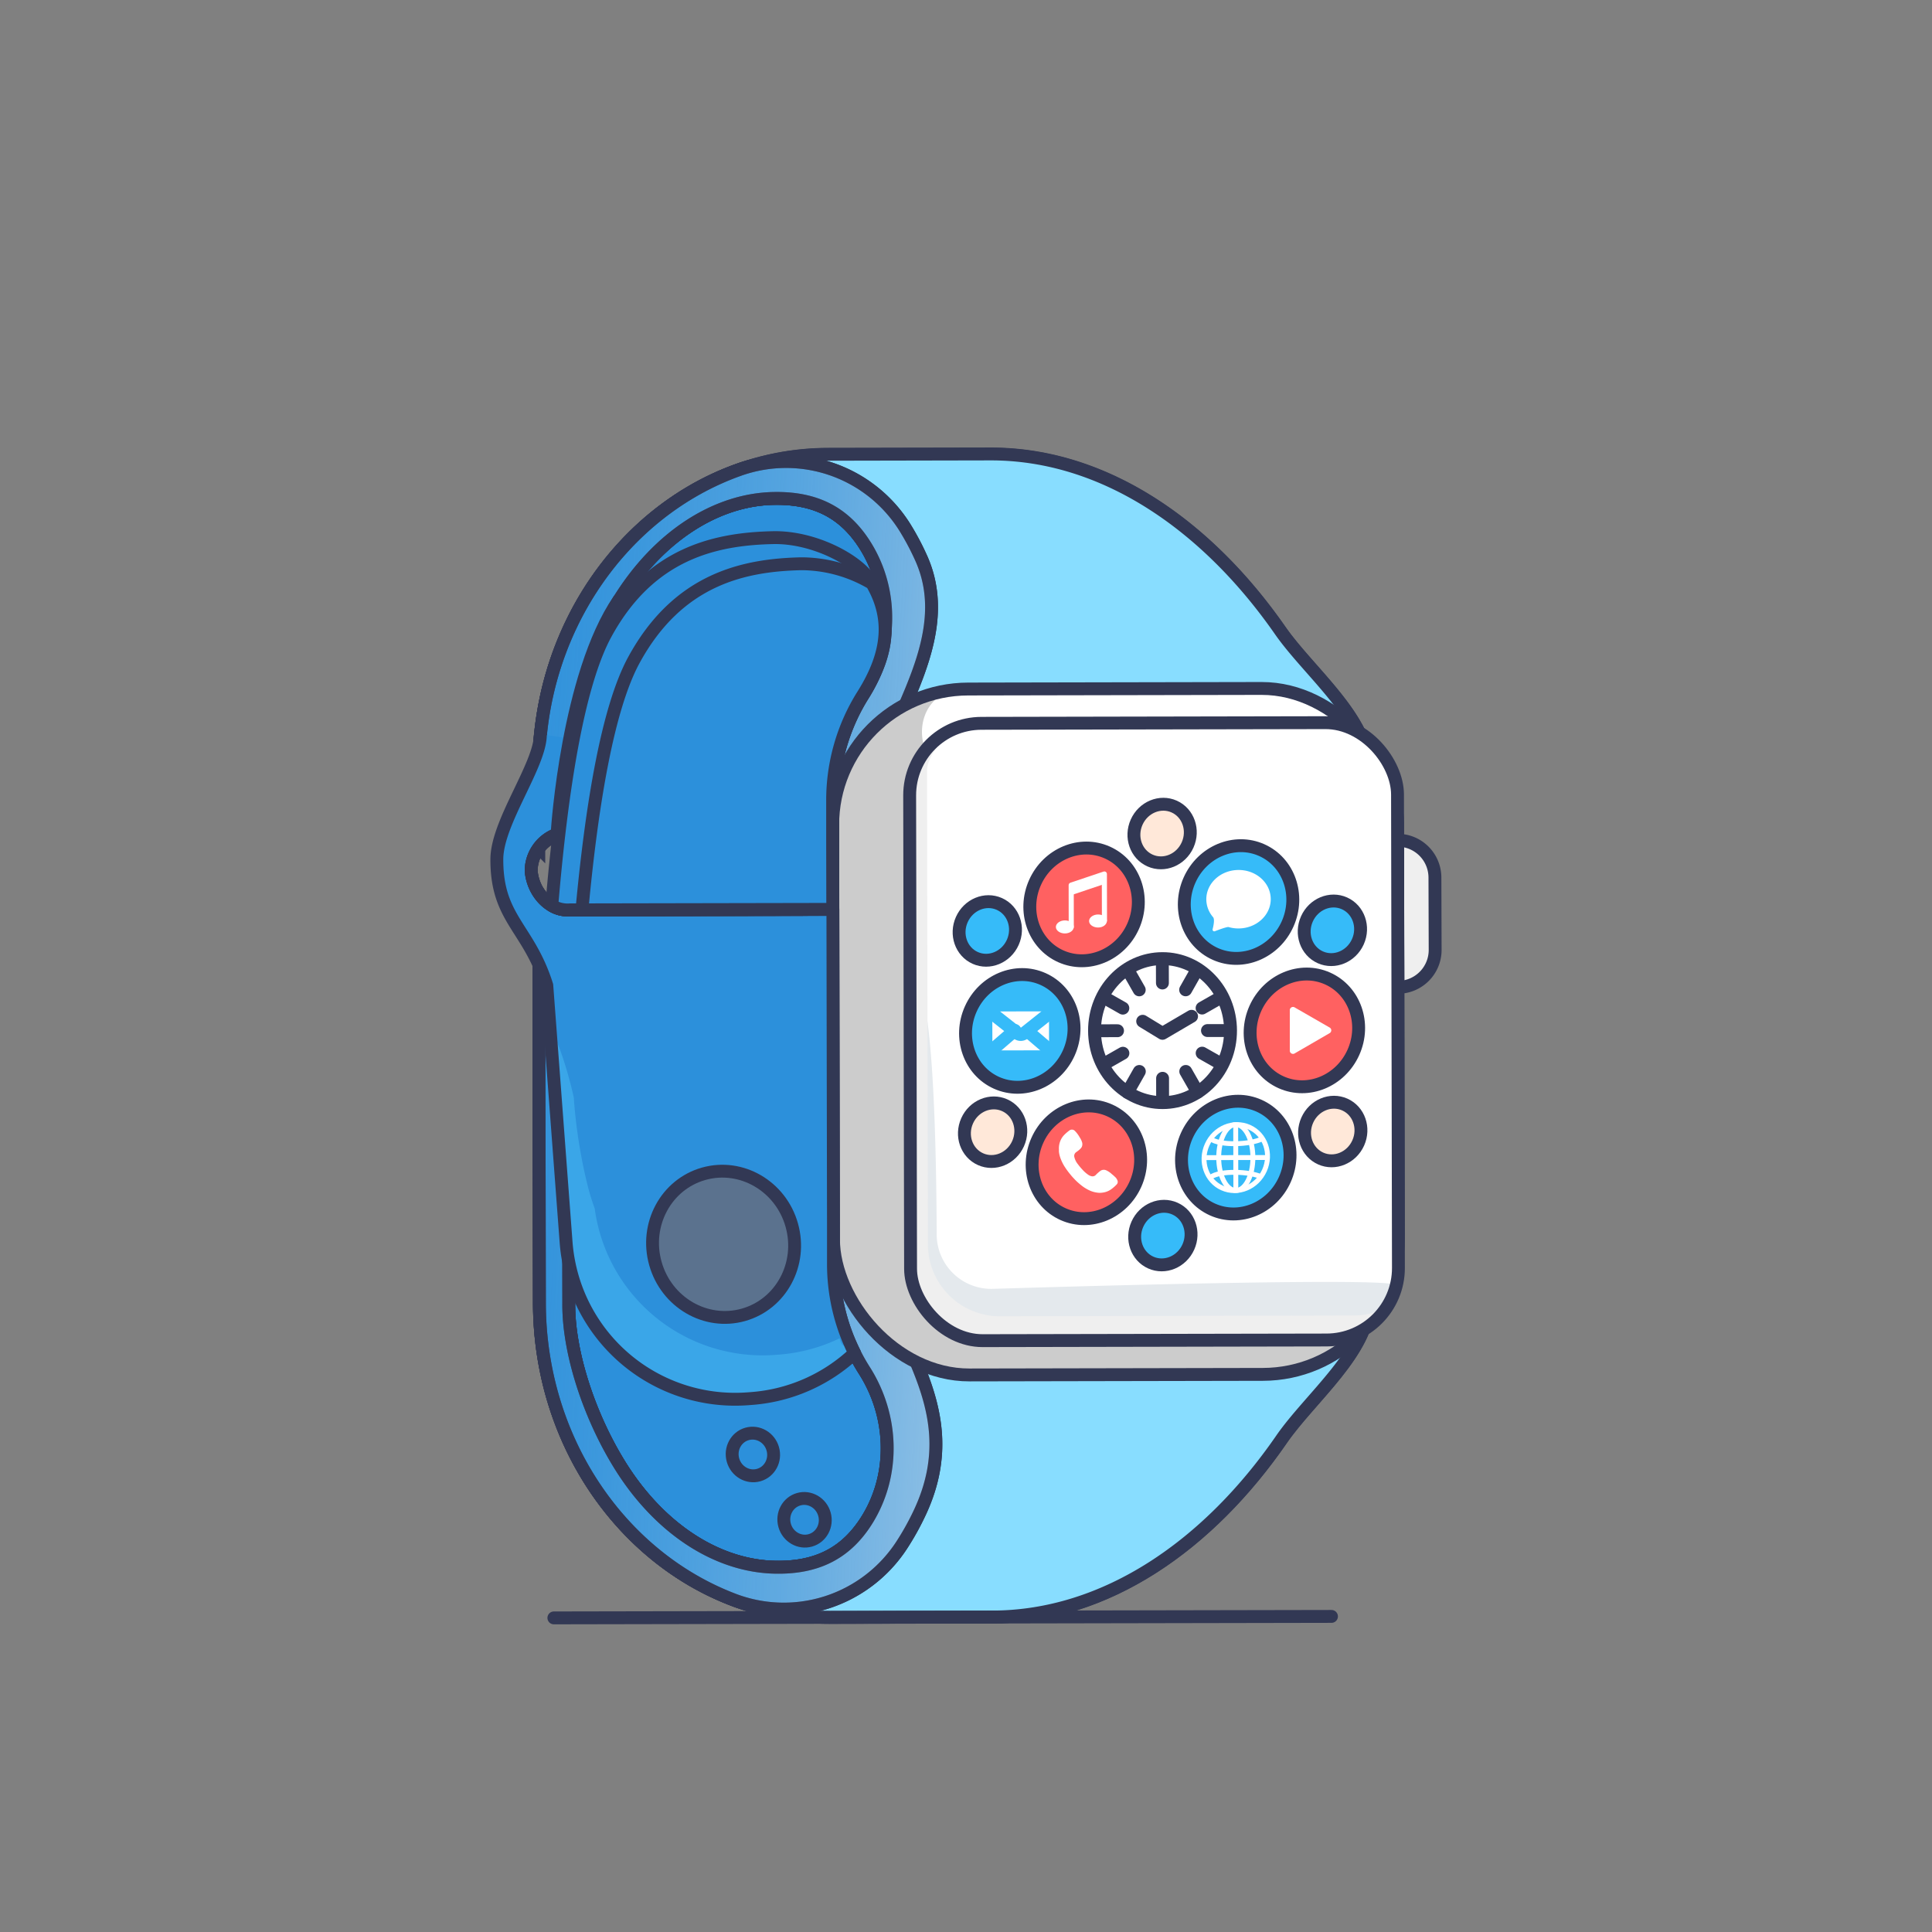 <svg xmlns="http://www.w3.org/2000/svg" xmlns:xlink="http://www.w3.org/1999/xlink" viewBox="0 0 600 600"><rect x="0" y="0" width="600" height="600" fill="#808080" stroke="none"/><defs><style>.cls-1,.cls-11{fill:#efefef;}.cls-1,.cls-15,.cls-16,.cls-17,.cls-18,.cls-2,.cls-3,.cls-5{stroke:#323854;stroke-width:4px;}.cls-1,.cls-15,.cls-16,.cls-17,.cls-18,.cls-2,.cls-20,.cls-3{stroke-linecap:round;stroke-linejoin:round;}.cls-12,.cls-19,.cls-2,.cls-20,.cls-5{fill:none;}.cls-3,.cls-6{fill:#2c90db;}.cls-4{fill:#8df;}.cls-19,.cls-5{stroke-miterlimit:10;}.cls-7{fill:url(#linear-gradient);}.cls-8{fill:#ccc;}.cls-9{fill:#fff;}.cls-10{fill:#e4e9ed;}.cls-13{fill:#3bafea;}.cls-14{fill:#3aa6e8;}.cls-15{fill:#5b728e;}.cls-16{fill:#ff6161;}.cls-17,.cls-21{fill:#36bbf9;}.cls-18{fill:#ffe8d9;}.cls-19,.cls-20{stroke:#fff;}.cls-19{stroke-width:1.52px;}.cls-20{stroke-width:1.59px;}</style><linearGradient id="linear-gradient" x1="79.49" y1="312.9" x2="394.48" y2="329.4" gradientUnits="userSpaceOnUse"><stop offset="0.12" stop-color="#2c90db" stop-opacity="0"/><stop offset="0.94" stop-color="#efefef"/></linearGradient></defs><title>Images</title><g id="Color_Images" data-name="Color Images"><g id="Apple_Watch" data-name="Apple Watch"><path class="cls-1" d="M445.7,295a11.61,11.61,0,0,1-11.58,11.63h0L434,260.94h0a11.61,11.61,0,0,1,11.63,11.58Z"/><path class="cls-2" d="M167.4,299.65l0,14.92,0,14.58.14,75.55c.1,54,40.45,97.69,90.12,97.6l50.51-.1c35.56-.07,67.34-22.56,89.83-55.17,8.93-12.94,27.3-27.48,27.27-42.82l-.14-74,0-17.62-.14-74c0-15.34-18.45-29.82-27.43-42.72-22.62-32.52-54.48-54.89-90-54.83l-50.51.1c-49.67.09-89.85,43.94-89.75,97.93"/><path class="cls-3" d="M258.58,261.27l0-12.59a61.39,61.39,0,0,1,9.56-33c9.87-15.56,9.47-35.67-2.14-50-6.38-7.86-14.89-11.14-26-10.89-17.67.41-35.55,11.73-47.85,31.56-9.82,15.84-16.1,35.71-15.89,50.71l.32,167.61c-.15,15,6.2,34.85,16.08,50.65,12.38,19.79,30.3,31,48,31.38,11.06.21,19.56-3.1,25.91-11,11.56-14.35,11.88-34.46,1.95-50a61.39,61.39,0,0,1-9.68-33l0-12.59Z"/><ellipse class="cls-2" cx="233.8" cy="451.72" rx="6.42" ry="6.64" transform="translate(-114.08 80.65) rotate(-15.79)"/><ellipse class="cls-2" cx="249.84" cy="472" rx="6.42" ry="6.64" transform="translate(-118.99 85.78) rotate(-15.79)"/><path class="cls-4" d="M397.59,195.81c-22.62-32.52-54.48-54.89-90-54.83l-50.51.1c-49.68.15-89.93,44.45-89.75,97.93l0,24.3a12.11,12.11,0,0,1,5-4l1.45-.61,3.68,0,.15-18.28A109.62,109.62,0,0,1,188,194.23a81,81,0,0,1,4.25-7.87c12.3-19.83,30.18-31.16,47.85-31.56,12.79-.29,22.17,4.13,28.79,14.91,8.68,14.13,8.06,32.07-.79,46.1a61.39,61.39,0,0,0-9.47,32.87l0,12.59.22,118.93,0,12.59a61.39,61.39,0,0,0,9.59,32.83c8.9,14,9.6,31.93,1,46.09-6.58,10.8-15.94,15.26-28.73,15-17.67-.34-35.59-11.6-48-31.38-9.88-15.8-16.23-35.65-16.08-50.65l-.07-34.74.7-87.39h-.18c-3.76.37-7.41-1.76-9.71-5.19l0,22.28,0,14.91,0,14.58.14,75.55c.1,54,40.45,97.69,90.12,97.6l50.51-.1c35.56-.07,67.34-22.56,89.83-55.17,8.93-12.94,27.3-27.48,27.27-42.82l-.14-74,0-17.62-.14-74C425,223.19,406.57,208.71,397.59,195.81Z"/><path class="cls-5" d="M397.59,195.81c-22.62-32.52-54.48-54.89-90-54.83l-50.51.1c-49.68.15-89.93,44.45-89.75,97.93l0,24.3a12.11,12.11,0,0,1,5-4l1.45-.61,3.68,0,.15-18.28A109.62,109.62,0,0,1,188,194.23a81,81,0,0,1,4.25-7.87c12.3-19.83,30.18-31.16,47.85-31.56,12.79-.29,22.17,4.13,28.79,14.91,8.68,14.13,8.06,32.07-.79,46.1a61.39,61.39,0,0,0-9.47,32.87l0,12.59.22,118.93,0,12.59a61.39,61.39,0,0,0,9.59,32.83c8.9,14,9.6,31.93,1,46.09-6.58,10.8-15.94,15.26-28.73,15-17.67-.34-35.59-11.6-48-31.38-9.88-15.8-16.23-35.65-16.08-50.65l-.07-34.74.7-87.39h-.18c-3.76.37-7.41-1.76-9.71-5.19l0,22.28,0,14.91,0,14.58.14,75.55c.1,54,40.45,97.69,90.12,97.6l50.51-.1c35.56-.07,67.34-22.56,89.83-55.17,8.93-12.94,27.3-27.48,27.27-42.82l-.14-74,0-17.62-.14-74C425,223.19,406.57,208.71,397.59,195.81Z"/><path class="cls-6" d="M281.07,163.87a43.5,43.5,0,0,0-51.73-17.95c-36.11,12.89-62.19,50-62,93.09l0,24.3a12.11,12.11,0,0,1,5-4l1.45-.61,3.68,0,.15-18.28A109.62,109.62,0,0,1,188,194.23a81,81,0,0,1,4.25-7.87c12.3-19.83,30.18-31.16,47.85-31.56,12.79-.29,22.17,4.13,28.79,14.91,8.69,14.14,8.06,32.07-.79,46.1a61.39,61.39,0,0,0-9.46,32.87l0,12.59.22,118.93,0,12.59a61.39,61.39,0,0,0,9.59,32.83c8.9,14,9.6,31.93,1,46.1-6.58,10.8-15.94,15.26-28.73,15-17.67-.34-35.59-11.6-48-31.38-9.88-15.8-16.23-35.65-16.08-50.65l-.07-34.74.7-87.39h-.18c-3.76.37-7.41-1.76-9.71-5.19l0,22.28,0,14.91,0,14.58.14,75.55c.08,42.47,25.06,78.57,59.89,92A43.72,43.72,0,0,0,280,479.9a83.15,83.15,0,0,0,5.73-10.33c16.36-35.16-13.43-56.59-12.44-82.82,1.56-41.06.62-96.75-1.79-136.13-1.32-21.53,27.11-49.17,14.62-77.2A80.77,80.77,0,0,0,281.07,163.87Z"/><path class="cls-2" d="M281.07,163.87a43.5,43.5,0,0,0-51.73-17.95c-36.11,12.89-62.19,50-62,93.09l0,24.3a12.11,12.11,0,0,1,5-4l1.45-.61,3.68,0,.15-18.28A109.62,109.62,0,0,1,188,194.23a81,81,0,0,1,4.25-7.87c12.3-19.83,30.18-31.16,47.85-31.56,12.79-.29,22.17,4.13,28.79,14.91,8.69,14.14,8.06,32.07-.79,46.1a61.39,61.39,0,0,0-9.46,32.87l0,12.59.22,118.93,0,12.59a61.39,61.39,0,0,0,9.59,32.83c8.9,14,9.6,31.93,1,46.1-6.58,10.8-15.94,15.26-28.73,15-17.67-.34-35.59-11.6-48-31.38-9.88-15.8-16.23-35.65-16.08-50.65l-.07-34.74.7-87.39h-.18c-3.76.37-7.41-1.76-9.71-5.19l0,22.28,0,14.91,0,14.58.14,75.55c.08,42.47,25.06,78.57,59.89,92A43.72,43.72,0,0,0,280,479.9a83.15,83.15,0,0,0,5.73-10.33c16.36-35.16-13.43-56.59-12.44-82.82,1.56-41.06.62-96.75-1.79-136.13-1.32-21.53,27.11-49.17,14.62-77.2A80.77,80.77,0,0,0,281.07,163.87Z"/><path class="cls-7" d="M281.07,163.87a43.5,43.5,0,0,0-51.73-17.95c-36.11,12.89-62.19,50-62,93.09l0,24.3a12.11,12.11,0,0,1,5-4l1.45-.61,3.68,0,.15-18.28A109.62,109.62,0,0,1,188,194.23a81,81,0,0,1,4.25-7.87c12.3-19.83,30.18-31.16,47.85-31.56,12.79-.29,22.17,4.13,28.79,14.91,8.69,14.14,8.06,32.07-.79,46.1a61.39,61.39,0,0,0-9.46,32.87l0,12.59.22,118.93,0,12.59a61.39,61.39,0,0,0,9.59,32.83c8.9,14,9.6,31.93,1,46.1-6.58,10.8-15.94,15.26-28.73,15-17.67-.34-35.59-11.6-48-31.38-9.88-15.8-16.23-35.65-16.08-50.65l-.07-34.74.7-87.39h-.18c-3.76.37-7.41-1.76-9.71-5.19l0,22.28,0,14.91,0,14.58.14,75.55c.08,42.47,25.06,78.57,59.89,92A43.72,43.72,0,0,0,280,479.9a83.15,83.15,0,0,0,5.73-10.33c16.36-35.16-13.43-56.59-12.44-82.82,1.56-41.06.62-96.75-1.79-136.13-1.32-21.53,27.11-49.17,14.62-77.2A80.77,80.77,0,0,0,281.07,163.87Z"/><path class="cls-2" d="M281.07,163.87a43.5,43.5,0,0,0-51.73-17.95c-36.11,12.89-62.19,50-62,93.09l0,24.3a12.11,12.11,0,0,1,5-4l1.45-.61,3.68,0,.15-18.28A109.62,109.62,0,0,1,188,194.23a81,81,0,0,1,4.25-7.87c12.3-19.83,30.18-31.16,47.85-31.56,12.79-.29,22.17,4.13,28.79,14.91,8.69,14.14,8.06,32.07-.79,46.1a61.39,61.39,0,0,0-9.46,32.87l0,12.59.22,118.93,0,12.59a61.39,61.39,0,0,0,9.59,32.83c8.9,14,9.6,31.93,1,46.1-6.58,10.8-15.94,15.26-28.73,15-17.67-.34-35.59-11.6-48-31.38-9.88-15.8-16.23-35.65-16.08-50.65l-.07-34.74.7-87.39h-.18c-3.76.37-7.41-1.76-9.71-5.19l0,22.28,0,14.91,0,14.58.14,75.55c.08,42.47,25.06,78.57,59.89,92A43.72,43.72,0,0,0,280,479.9a83.15,83.15,0,0,0,5.73-10.33c16.36-35.16-13.43-56.59-12.44-82.82,1.56-41.06.62-96.75-1.79-136.13-1.32-21.53,27.11-49.17,14.62-77.2A80.77,80.77,0,0,0,281.07,163.87Z"/><rect class="cls-8" x="258.71" y="213.91" width="175.43" height="213.02" rx="42.17" ry="42.17" transform="translate(-0.6 0.65) rotate(-0.11)"/><path class="cls-9" d="M431.27,241a42.18,42.18,0,0,0-39.5-27.17l-91.09.17q-.84,0-1.67,0c-17.44.71-16.64,27,.81,27Z"/><rect class="cls-2" x="258.71" y="213.91" width="175.43" height="213.02" rx="42.17" ry="42.17" transform="translate(-0.6 0.65) rotate(-0.11)"/><rect class="cls-9" x="282.63" y="224.54" width="151.51" height="191.72" rx="22.36" ry="22.36" transform="translate(-0.6 0.68) rotate(-0.11)"/><path class="cls-10" d="M308.36,400.26a16.94,16.94,0,0,1-17.46-16.88c-.08-20.44-.65-53.56-3.38-69.5-1.85-10.83-3.55-21.8-5-32.82l.21,113a22.36,22.36,0,0,0,22.4,22.32l106.79-.2a22.36,22.36,0,0,0,21.69-17.1C431.27,396.8,346,399.12,308.36,400.26Z"/><path class="cls-11" d="M310.57,408.79a22.36,22.36,0,0,1-22.4-22.32l-.28-147c0-4.55,4.4-8.79,6.73-12.33A22.34,22.34,0,0,0,282.49,247l.28,147a22.36,22.36,0,0,0,22.4,22.32l106.79-.2a22.33,22.33,0,0,0,18.63-10.07,22.24,22.24,0,0,1-10.19,2.49Z"/><rect class="cls-2" x="282.63" y="224.54" width="151.51" height="191.72" rx="22.36" ry="22.36" transform="translate(-0.6 0.68) rotate(-0.11)"/><path class="cls-6" d="M167.82,228.07c0,9.52-13.46,27.21-13.52,38.72-.08,16.2,7.43,20.26,13.1,32.86a56.51,56.51,0,0,1,2.41,6.35l6,79.88a53.19,53.19,0,0,0,.75,5.68A52.64,52.64,0,0,0,232.3,434.4l1.06-.08a52.4,52.4,0,0,0,32.05-14.12,61.33,61.33,0,0,1-6.57-27.43l0-12.59-.18-97.78-81.57.15c-5.89.58-11.52-5-12.11-12.07h0a11.48,11.48,0,0,1,8.61-11.16l4.64-29.87"/><path class="cls-12" d="M167.43,263.34a11.76,11.76,0,0,0-2.47,7.16h0c.59,7.09,6.22,12.65,12.11,12.07h.65c-.57-1.64-1.18-3.14-1.81-4.54C173.16,271.9,170,267.79,167.43,263.34Z"/><path class="cls-13" d="M173.47,248.86a14.61,14.61,0,0,0,1.05,4.33l1.87-12a11.78,11.78,0,0,0-2.92,7.71Z"/><path class="cls-13" d="M167.82,228.07c0,.27,0,.54,0,.82l.36-.77Z"/><path class="cls-14" d="M260.74,415.63a52.41,52.41,0,0,1-18.86,5.06l-1.06.08a52.64,52.64,0,0,1-55.71-42.84c-.16-.86-.29-1.73-.41-2.6a69.91,69.91,0,0,1-2.3-7.53,161.34,161.34,0,0,1-4.16-26.23c0-.27,0-.54-.07-.81a119.76,119.76,0,0,0-4.08-14.3,73.22,73.22,0,0,0-3.29-7.48l5.06,66.9a53.19,53.19,0,0,0,.75,5.68A52.64,52.64,0,0,0,232.3,434.4l1.06-.08a52.4,52.4,0,0,0,32.05-14.12C263.41,416.21,261.84,420,260.74,415.63Z"/><path class="cls-13" d="M163,242.65c2.44-5.18,4.5-10,4.77-13.76C165.57,233.7,163.63,238.47,163,242.65Z"/><path class="cls-2" d="M167.82,228.07c0,9.52-13.46,27.21-13.52,38.72-.08,16.2,7.43,20.26,13.1,32.86a56.51,56.51,0,0,1,2.41,6.35l6,79.88a53.19,53.19,0,0,0,.75,5.68A52.64,52.64,0,0,0,232.3,434.4l1.06-.08a52.4,52.4,0,0,0,32.05-14.12,61.33,61.33,0,0,1-6.57-27.43l0-12.59-.18-97.78-81.57.15c-5.89.58-11.52-5-12.11-12.07h0a11.48,11.48,0,0,1,8.61-11.16l4.64-29.87"/><ellipse class="cls-15" cx="226.03" cy="386.84" rx="22.06" ry="22.82" transform="matrix(0.96, -0.27, 0.27, 0.96, -96.72, 76.09)"/><path class="cls-2" d="M257.15,282.41l-80.08.15c-5.89.58-11.52-5-12.11-12.07h0a12.09,12.09,0,0,1,7.36-11.16"/><path class="cls-2" d="M257.15,282.41l-80.08.15c-5.89.58-11.52-5-12.11-12.07h0a12.09,12.09,0,0,1,7.36-11.16"/><path class="cls-2" d="M173.09,257.88s3.14-48.18,19.1-71.51"/><path class="cls-6" d="M177.07,282.56l81.55-.15,0-21.14,0-12.59A61.39,61.39,0,0,1,268,215.81c8.85-14,8.68-25.11,2.33-35.45-3.88-6.33-17.52-13.68-30.31-13.39-17.67.41-38.13,4.64-51.89,29.82-8.72,15.95-13.81,49.15-16.76,84.43A9.39,9.39,0,0,0,177.07,282.56Z"/><path class="cls-2" d="M177.07,282.56l81.55-.15,0-21.14,0-12.59A61.39,61.39,0,0,1,268,215.81c8.85-14,8.68-25.11,2.33-35.45-3.88-6.33-17.52-13.68-30.31-13.39-17.67.41-38.13,4.64-51.89,29.82-8.72,15.95-13.81,49.15-16.76,84.43A9.39,9.39,0,0,0,177.07,282.56Z"/><path class="cls-6" d="M258.58,261.27l0-12.59A61.39,61.39,0,0,1,268,215.81c8.62-13.67,8.66-24.54,2.79-34.65a43.24,43.24,0,0,0-22-6.08c-17.67.41-38.13,4.64-51.89,29.82-8.16,14.93-13.14,45-16.17,77.66l77.89-.15Z"/><path class="cls-2" d="M258.58,261.27l0-12.59A61.39,61.39,0,0,1,268,215.81c8.62-13.67,8.66-24.54,2.79-34.65a43.24,43.24,0,0,0-22-6.08c-17.67.41-38.13,4.64-51.89,29.82-8.16,14.93-13.14,45-16.17,77.66l77.89-.15Z"/><ellipse class="cls-16" cx="405.08" cy="319.99" rx="17.66" ry="16.68" transform="translate(-52.5 558.95) rotate(-65.88)"/><ellipse class="cls-16" cx="336.67" cy="280.87" rx="17.66" ry="16.68" transform="translate(-57.26 473.37) rotate(-65.88)"/><ellipse class="cls-17" cx="384.64" cy="280.13" rx="17.66" ry="16.68" transform="translate(-28.21 516.72) rotate(-65.88)"/><ellipse class="cls-18" cx="308.27" cy="351.6" rx="9.18" ry="8.67" transform="translate(-138.61 489.29) rotate(-65.88)"/><ellipse class="cls-18" cx="413.9" cy="351.4" rx="9.18" ry="8.67" transform="translate(-75.96 585.57) rotate(-65.88)"/><ellipse class="cls-18" cx="360.91" cy="258.86" rx="9.18" ry="8.67" transform="translate(-22.84 482.48) rotate(-65.88)"/><ellipse class="cls-17" cx="361.14" cy="383.71" rx="9.18" ry="8.67" transform="translate(-136.65 556.53) rotate(-65.88)"/><ellipse class="cls-17" cx="306.61" cy="289.11" rx="9.18" ry="8.67" transform="translate(-82.55 450.81) rotate(-65.88)"/><ellipse class="cls-17" cx="413.78" cy="288.91" rx="9.18" ry="8.67" transform="translate(-18.99 548.51) rotate(-65.88)"/><ellipse class="cls-16" cx="337.38" cy="360.95" rx="17.66" ry="16.68" transform="translate(-129.92 521.38) rotate(-65.88)"/><ellipse class="cls-17" cx="316.7" cy="320.16" rx="17.66" ry="16.68" transform="translate(-104.92 478.38) rotate(-65.88)"/><ellipse class="cls-17" cx="383.78" cy="359.5" rx="17.66" ry="16.68" transform="translate(-101.16 562.87) rotate(-65.88)"/><ellipse class="cls-19" cx="383.78" cy="359.5" rx="10.34" ry="9.76" transform="translate(-101.16 562.87) rotate(-65.88)"/><ellipse class="cls-2" cx="361.02" cy="320.08" rx="21.12" ry="22.36" transform="translate(-0.6 0.68) rotate(-0.11)"/><line class="cls-2" x1="361" y1="305.28" x2="360.98" y2="298.23"/><line class="cls-2" x1="361.06" y1="341.92" x2="361.05" y2="334.87"/><line class="cls-2" x1="374.99" y1="320.05" x2="381.64" y2="320.04"/><line class="cls-2" x1="340.4" y1="320.11" x2="347.06" y2="320.1"/><line class="cls-2" x1="368.21" y1="307.4" x2="371.66" y2="301.31"/><line class="cls-2" x1="350.15" y1="339.24" x2="353.83" y2="332.75"/><line class="cls-2" x1="348.71" y1="313.09" x2="342.7" y2="309.68"/><line class="cls-2" x1="379.36" y1="330.48" x2="373.34" y2="327.06"/><line class="cls-2" x1="373.32" y1="313.06" x2="379" y2="309.82"/><line class="cls-2" x1="343.24" y1="330.22" x2="348.73" y2="327.09"/><line class="cls-2" x1="353.8" y1="307.41" x2="350.34" y2="301.35"/><line class="cls-2" x1="371.94" y1="339.2" x2="368.25" y2="332.74"/><polyline class="cls-2" points="354.87 317.16 361.02 320.91 370.05 315.62"/><path class="cls-9" d="M394.64,279.24c0,5-4.46,9.08-10,9.1a10.92,10.92,0,0,1-3.08-.43c-.45-.13-2.88.75-4.27,1.29a.53.53,0,0,1-.7-.63c.31-1.2.68-3.1.14-3.74a8.52,8.52,0,0,1-2.1-5.55c0-5,4.46-9.08,10-9.1S394.63,274.22,394.64,279.24Z"/><path class="cls-9" d="M413,320.81l-11,6.38a1,1,0,0,1-1.44-.83l0-12.71a1,1,0,0,1,1.44-.83l11,6.33A1,1,0,0,1,413,320.81Z"/><path class="cls-9" d="M333.47,287.84c0,1.13-1.22,2.05-2.76,2.05s-2.79-.91-2.8-2,1.25-2.05,2.79-2.05S333.47,286.71,333.47,287.84Z"/><path class="cls-9" d="M343.75,286c0,1.13-1.19,2.05-2.73,2.05s-2.79-.91-2.8-2,1.25-2.05,2.79-2.05S343.75,284.86,343.75,286Z"/><polyline class="cls-20" points="332.69 287.84 332.67 274.89 342.97 271.43 343 285.86"/><polygon class="cls-9" points="332.67 278 342.98 274.54 342.97 271.43 332.67 274.89 332.67 278"/><rect class="cls-9" x="308.17" y="314.11" width="17.6" height="12.1" rx="2.58" ry="2.58" transform="translate(-0.6 0.6) rotate(-0.11)"/><path class="cls-21" d="M317,323.27a3.65,3.65,0,0,1-2.26-.79l-7.74-6.1a2,2,0,0,1,2.48-3.14l7.53,5.94,7.55-6a2,2,0,0,1,2.48,3.14l-7.76,6.13A3.65,3.65,0,0,1,317,323.27Z"/><path class="cls-21" d="M308.9,327.42a2,2,0,0,1-1.31-3.52l6.1-5.26a2,2,0,1,1,2.61,3l-6.1,5.26A2,2,0,0,1,308.9,327.42Z"/><path class="cls-21" d="M325.18,327.39a2,2,0,0,1-1.3-.48l-6.12-5.23a2,2,0,0,1,2.6-3l6.12,5.23a2,2,0,0,1-1.3,3.52Z"/><line class="cls-19" x1="383.8" y1="369.73" x2="383.76" y2="349.27"/><line class="cls-19" x1="373.55" y1="359.52" x2="394" y2="359.48"/><path class="cls-19" d="M375.92,353.66c2.8,2.18,12.38,1.89,16.06,0"/><path class="cls-19" d="M375.94,365.62c2.79-2.19,12.37-1.93,16.06,0"/><ellipse class="cls-19" cx="383.78" cy="359.5" rx="5.31" ry="10.23" transform="translate(-0.68 0.72) rotate(-0.11)"/><path class="cls-9" d="M328.86,356.91a6.13,6.13,0,0,1,.62-3,5.5,5.5,0,0,1,.94-1.36,12.86,12.86,0,0,1,1.66-1.45,1.28,1.28,0,0,1,1.77.15,8.76,8.76,0,0,1,1.45,1.95,5.52,5.52,0,0,1,.7,1.4,2.07,2.07,0,0,1-.08,1.66,3.78,3.78,0,0,1-.85.91c-.3.28-.67.48-1,.76a1.41,1.41,0,0,0-.44,1.33,5.49,5.49,0,0,0,1.11,2.28,19.51,19.51,0,0,0,1.37,1.65,10.4,10.4,0,0,0,1.77,1.59,2.81,2.81,0,0,0,1.13.51,1.37,1.37,0,0,0,1.26-.36,11.29,11.29,0,0,1,1.47-1.31,1.84,1.84,0,0,1,1.89-.13,6.54,6.54,0,0,1,1.67,1.15,13,13,0,0,1,1,.88,2.67,2.67,0,0,1,.79,1.24,1.14,1.14,0,0,1-.3,1.09A11.61,11.61,0,0,1,345,369.4a5.7,5.7,0,0,1-2.28.93,6.43,6.43,0,0,1-1.4.11,8.3,8.3,0,0,1-2.6-.59,12.09,12.09,0,0,1-2.83-1.67c-.41-.32-.81-.66-1.19-1s-.61-.57-.9-.87c-.48-.51-.95-1-1.39-1.57a24.37,24.37,0,0,1-1.59-2.13,13.35,13.35,0,0,1-1.67-3.49,8.08,8.08,0,0,1-.3-1.57C328.86,357.29,328.87,357,328.86,356.91Z"/><line class="cls-2" x1="172.01" y1="502.45" x2="413.5" y2="501.99"/></g></g></svg>